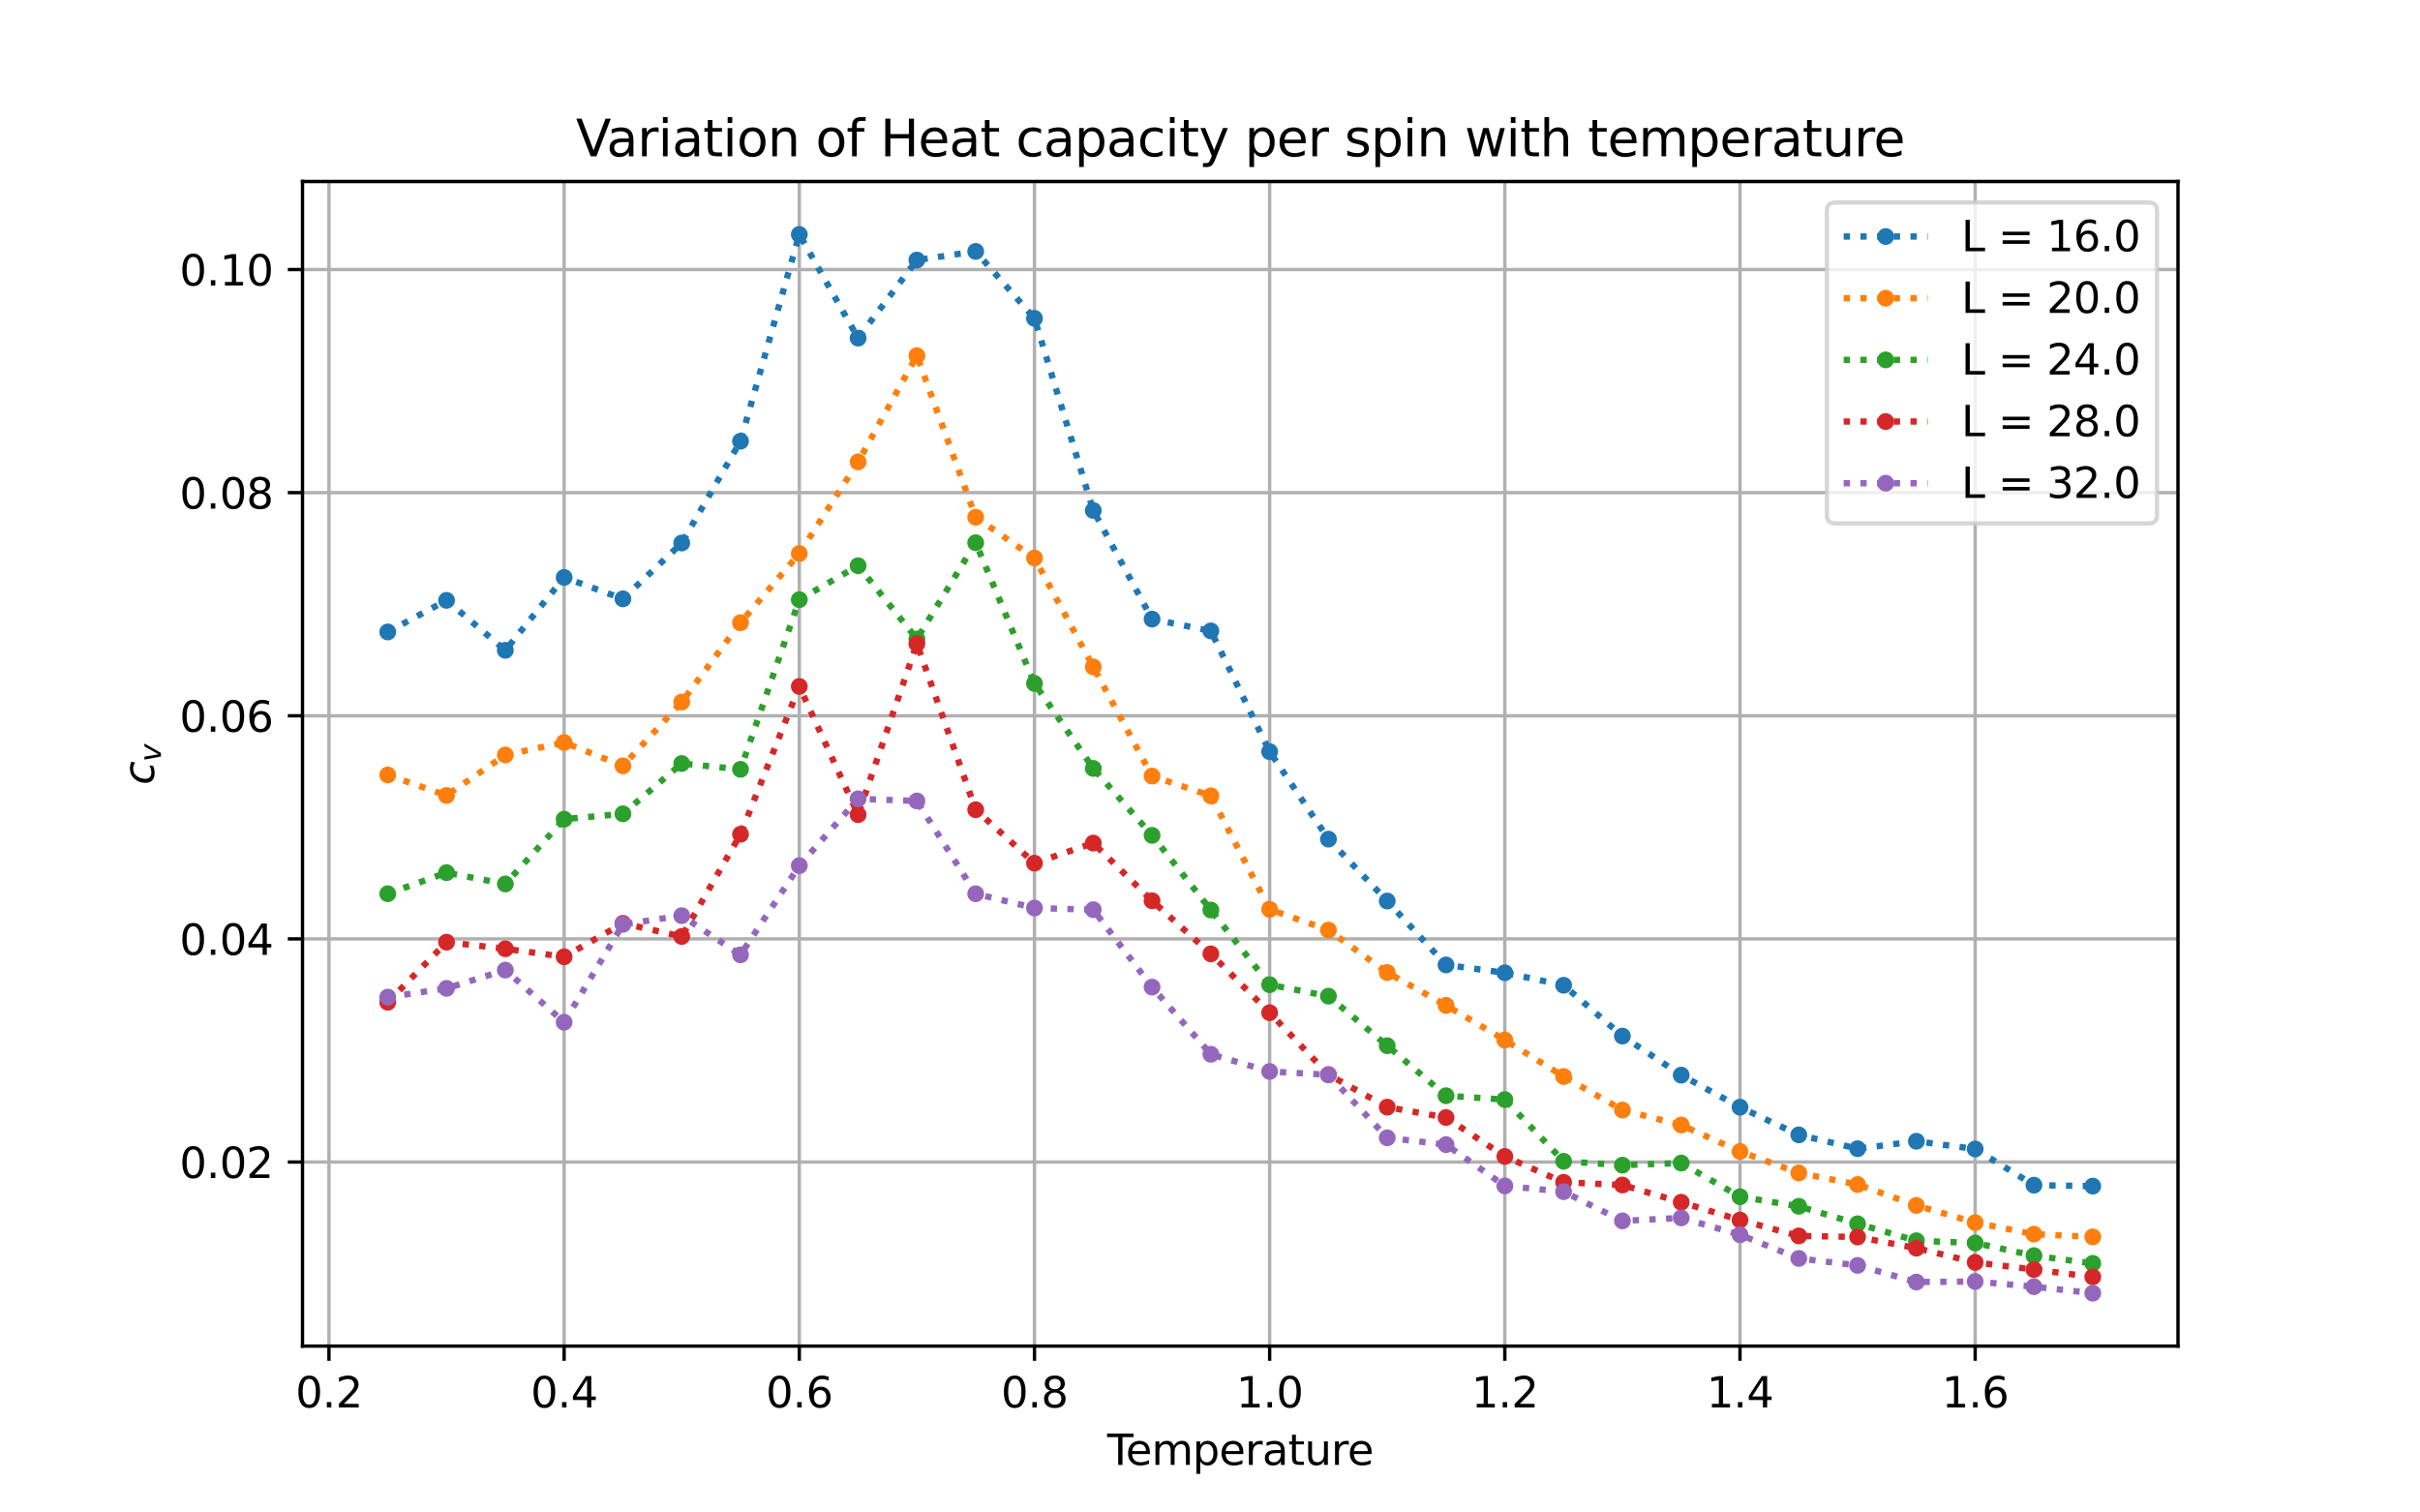<?xml version="1.0" encoding="utf-8" standalone="no"?>
<!DOCTYPE svg PUBLIC "-//W3C//DTD SVG 1.1//EN"
  "http://www.w3.org/Graphics/SVG/1.1/DTD/svg11.dtd">
<svg height="360pt" version="1.1" viewBox="0 0 576 360" width="576pt" xmlns="http://www.w3.org/2000/svg" xmlns:xlink="http://www.w3.org/1999/xlink">
 <defs>
  <style type="text/css">*{stroke-linecap:butt;stroke-linejoin:round;}</style>
 </defs>
 <g id="figure_1">
  <g id="patch_1">
   <path d="M 0 360 
L 576 360 
L 576 0 
L 0 0 
z
" style="fill:#ffffff;"/>
  </g>
  <g id="axes_1">
   <g id="patch_2">
    <path d="M 72 320.4 
L 518.4 320.4 
L 518.4 43.2 
L 72 43.2 
z
" style="fill:#ffffff;"/>
   </g>
   <g id="matplotlib.axis_1">
    <g id="xtick_1">
     <g id="line2d_1">
      <path clip-path="url(#pd86d8285e5)" d="M 78.297 320.4 
L 78.297 43.2 
" style="fill:none;stroke:#b0b0b0;stroke-linecap:square;stroke-width:0.8;"/>
     </g>
     <g id="line2d_2">
      <defs>
       <path d="M 0 0 
L 0 3.5 
" id="md6373dd609" style="stroke:#000000;stroke-width:0.8;"/>
      </defs>
      <g>
       <use style="stroke:#000000;stroke-width:0.8;" x="78.297" xlink:href="#md6373dd609" y="320.4"/>
      </g>
     </g>
     <g id="text_1">
      <!-- 0.2 -->
      <g transform="translate(70.346 334.998)scale(0.1 -0.1)">
       <defs>
        <path d="M 2034 4250 
Q 1547 4250 1301 3770 
Q 1056 3291 1056 2328 
Q 1056 1369 1301 889 
Q 1547 409 2034 409 
Q 2525 409 2770 889 
Q 3016 1369 3016 2328 
Q 3016 3291 2770 3770 
Q 2525 4250 2034 4250 
z
M 2034 4750 
Q 2819 4750 3233 4129 
Q 3647 3509 3647 2328 
Q 3647 1150 3233 529 
Q 2819 -91 2034 -91 
Q 1250 -91 836 529 
Q 422 1150 422 2328 
Q 422 3509 836 4129 
Q 1250 4750 2034 4750 
z
" id="DejaVuSans-30" transform="scale(0.016)"/>
        <path d="M 684 794 
L 1344 794 
L 1344 0 
L 684 0 
L 684 794 
z
" id="DejaVuSans-2e" transform="scale(0.016)"/>
        <path d="M 1228 531 
L 3431 531 
L 3431 0 
L 469 0 
L 469 531 
Q 828 903 1448 1529 
Q 2069 2156 2228 2338 
Q 2531 2678 2651 2914 
Q 2772 3150 2772 3378 
Q 2772 3750 2511 3984 
Q 2250 4219 1831 4219 
Q 1534 4219 1204 4116 
Q 875 4013 500 3803 
L 500 4441 
Q 881 4594 1212 4672 
Q 1544 4750 1819 4750 
Q 2544 4750 2975 4387 
Q 3406 4025 3406 3419 
Q 3406 3131 3298 2873 
Q 3191 2616 2906 2266 
Q 2828 2175 2409 1742 
Q 1991 1309 1228 531 
z
" id="DejaVuSans-32" transform="scale(0.016)"/>
       </defs>
       <use xlink:href="#DejaVuSans-30"/>
       <use x="63.623" xlink:href="#DejaVuSans-2e"/>
       <use x="95.41" xlink:href="#DejaVuSans-32"/>
      </g>
     </g>
    </g>
    <g id="xtick_2">
     <g id="line2d_3">
      <path clip-path="url(#pd86d8285e5)" d="M 134.272 320.4 
L 134.272 43.2 
" style="fill:none;stroke:#b0b0b0;stroke-linecap:square;stroke-width:0.8;"/>
     </g>
     <g id="line2d_4">
      <g>
       <use style="stroke:#000000;stroke-width:0.8;" x="134.272" xlink:href="#md6373dd609" y="320.4"/>
      </g>
     </g>
     <g id="text_2">
      <!-- 0.4 -->
      <g transform="translate(126.321 334.998)scale(0.1 -0.1)">
       <defs>
        <path d="M 2419 4116 
L 825 1625 
L 2419 1625 
L 2419 4116 
z
M 2253 4666 
L 3047 4666 
L 3047 1625 
L 3713 1625 
L 3713 1100 
L 3047 1100 
L 3047 0 
L 2419 0 
L 2419 1100 
L 313 1100 
L 313 1709 
L 2253 4666 
z
" id="DejaVuSans-34" transform="scale(0.016)"/>
       </defs>
       <use xlink:href="#DejaVuSans-30"/>
       <use x="63.623" xlink:href="#DejaVuSans-2e"/>
       <use x="95.41" xlink:href="#DejaVuSans-34"/>
      </g>
     </g>
    </g>
    <g id="xtick_3">
     <g id="line2d_5">
      <path clip-path="url(#pd86d8285e5)" d="M 190.247 320.4 
L 190.247 43.2 
" style="fill:none;stroke:#b0b0b0;stroke-linecap:square;stroke-width:0.8;"/>
     </g>
     <g id="line2d_6">
      <g>
       <use style="stroke:#000000;stroke-width:0.8;" x="190.247" xlink:href="#md6373dd609" y="320.4"/>
      </g>
     </g>
     <g id="text_3">
      <!-- 0.6 -->
      <g transform="translate(182.295 334.998)scale(0.1 -0.1)">
       <defs>
        <path d="M 2113 2584 
Q 1688 2584 1439 2293 
Q 1191 2003 1191 1497 
Q 1191 994 1439 701 
Q 1688 409 2113 409 
Q 2538 409 2786 701 
Q 3034 994 3034 1497 
Q 3034 2003 2786 2293 
Q 2538 2584 2113 2584 
z
M 3366 4563 
L 3366 3988 
Q 3128 4100 2886 4159 
Q 2644 4219 2406 4219 
Q 1781 4219 1451 3797 
Q 1122 3375 1075 2522 
Q 1259 2794 1537 2939 
Q 1816 3084 2150 3084 
Q 2853 3084 3261 2657 
Q 3669 2231 3669 1497 
Q 3669 778 3244 343 
Q 2819 -91 2113 -91 
Q 1303 -91 875 529 
Q 447 1150 447 2328 
Q 447 3434 972 4092 
Q 1497 4750 2381 4750 
Q 2619 4750 2861 4703 
Q 3103 4656 3366 4563 
z
" id="DejaVuSans-36" transform="scale(0.016)"/>
       </defs>
       <use xlink:href="#DejaVuSans-30"/>
       <use x="63.623" xlink:href="#DejaVuSans-2e"/>
       <use x="95.41" xlink:href="#DejaVuSans-36"/>
      </g>
     </g>
    </g>
    <g id="xtick_4">
     <g id="line2d_7">
      <path clip-path="url(#pd86d8285e5)" d="M 246.222 320.4 
L 246.222 43.2 
" style="fill:none;stroke:#b0b0b0;stroke-linecap:square;stroke-width:0.8;"/>
     </g>
     <g id="line2d_8">
      <g>
       <use style="stroke:#000000;stroke-width:0.8;" x="246.222" xlink:href="#md6373dd609" y="320.4"/>
      </g>
     </g>
     <g id="text_4">
      <!-- 0.8 -->
      <g transform="translate(238.27 334.998)scale(0.1 -0.1)">
       <defs>
        <path d="M 2034 2216 
Q 1584 2216 1326 1975 
Q 1069 1734 1069 1313 
Q 1069 891 1326 650 
Q 1584 409 2034 409 
Q 2484 409 2743 651 
Q 3003 894 3003 1313 
Q 3003 1734 2745 1975 
Q 2488 2216 2034 2216 
z
M 1403 2484 
Q 997 2584 770 2862 
Q 544 3141 544 3541 
Q 544 4100 942 4425 
Q 1341 4750 2034 4750 
Q 2731 4750 3128 4425 
Q 3525 4100 3525 3541 
Q 3525 3141 3298 2862 
Q 3072 2584 2669 2484 
Q 3125 2378 3379 2068 
Q 3634 1759 3634 1313 
Q 3634 634 3220 271 
Q 2806 -91 2034 -91 
Q 1263 -91 848 271 
Q 434 634 434 1313 
Q 434 1759 690 2068 
Q 947 2378 1403 2484 
z
M 1172 3481 
Q 1172 3119 1398 2916 
Q 1625 2713 2034 2713 
Q 2441 2713 2670 2916 
Q 2900 3119 2900 3481 
Q 2900 3844 2670 4047 
Q 2441 4250 2034 4250 
Q 1625 4250 1398 4047 
Q 1172 3844 1172 3481 
z
" id="DejaVuSans-38" transform="scale(0.016)"/>
       </defs>
       <use xlink:href="#DejaVuSans-30"/>
       <use x="63.623" xlink:href="#DejaVuSans-2e"/>
       <use x="95.41" xlink:href="#DejaVuSans-38"/>
      </g>
     </g>
    </g>
    <g id="xtick_5">
     <g id="line2d_9">
      <path clip-path="url(#pd86d8285e5)" d="M 302.197 320.4 
L 302.197 43.2 
" style="fill:none;stroke:#b0b0b0;stroke-linecap:square;stroke-width:0.8;"/>
     </g>
     <g id="line2d_10">
      <g>
       <use style="stroke:#000000;stroke-width:0.8;" x="302.197" xlink:href="#md6373dd609" y="320.4"/>
      </g>
     </g>
     <g id="text_5">
      <!-- 1.0 -->
      <g transform="translate(294.245 334.998)scale(0.1 -0.1)">
       <defs>
        <path d="M 794 531 
L 1825 531 
L 1825 4091 
L 703 3866 
L 703 4441 
L 1819 4666 
L 2450 4666 
L 2450 531 
L 3481 531 
L 3481 0 
L 794 0 
L 794 531 
z
" id="DejaVuSans-31" transform="scale(0.016)"/>
       </defs>
       <use xlink:href="#DejaVuSans-31"/>
       <use x="63.623" xlink:href="#DejaVuSans-2e"/>
       <use x="95.41" xlink:href="#DejaVuSans-30"/>
      </g>
     </g>
    </g>
    <g id="xtick_6">
     <g id="line2d_11">
      <path clip-path="url(#pd86d8285e5)" d="M 358.172 320.4 
L 358.172 43.2 
" style="fill:none;stroke:#b0b0b0;stroke-linecap:square;stroke-width:0.8;"/>
     </g>
     <g id="line2d_12">
      <g>
       <use style="stroke:#000000;stroke-width:0.8;" x="358.172" xlink:href="#md6373dd609" y="320.4"/>
      </g>
     </g>
     <g id="text_6">
      <!-- 1.2 -->
      <g transform="translate(350.22 334.998)scale(0.1 -0.1)">
       <use xlink:href="#DejaVuSans-31"/>
       <use x="63.623" xlink:href="#DejaVuSans-2e"/>
       <use x="95.41" xlink:href="#DejaVuSans-32"/>
      </g>
     </g>
    </g>
    <g id="xtick_7">
     <g id="line2d_13">
      <path clip-path="url(#pd86d8285e5)" d="M 414.147 320.4 
L 414.147 43.2 
" style="fill:none;stroke:#b0b0b0;stroke-linecap:square;stroke-width:0.8;"/>
     </g>
     <g id="line2d_14">
      <g>
       <use style="stroke:#000000;stroke-width:0.8;" x="414.147" xlink:href="#md6373dd609" y="320.4"/>
      </g>
     </g>
     <g id="text_7">
      <!-- 1.4 -->
      <g transform="translate(406.195 334.998)scale(0.1 -0.1)">
       <use xlink:href="#DejaVuSans-31"/>
       <use x="63.623" xlink:href="#DejaVuSans-2e"/>
       <use x="95.41" xlink:href="#DejaVuSans-34"/>
      </g>
     </g>
    </g>
    <g id="xtick_8">
     <g id="line2d_15">
      <path clip-path="url(#pd86d8285e5)" d="M 470.122 320.4 
L 470.122 43.2 
" style="fill:none;stroke:#b0b0b0;stroke-linecap:square;stroke-width:0.8;"/>
     </g>
     <g id="line2d_16">
      <g>
       <use style="stroke:#000000;stroke-width:0.8;" x="470.122" xlink:href="#md6373dd609" y="320.4"/>
      </g>
     </g>
     <g id="text_8">
      <!-- 1.6 -->
      <g transform="translate(462.17 334.998)scale(0.1 -0.1)">
       <use xlink:href="#DejaVuSans-31"/>
       <use x="63.623" xlink:href="#DejaVuSans-2e"/>
       <use x="95.41" xlink:href="#DejaVuSans-36"/>
      </g>
     </g>
    </g>
    <g id="text_9">
     <!-- Temperature -->
     <g transform="translate(263.53 348.677)scale(0.1 -0.1)">
      <defs>
       <path d="M -19 4666 
L 3928 4666 
L 3928 4134 
L 2272 4134 
L 2272 0 
L 1638 0 
L 1638 4134 
L -19 4134 
L -19 4666 
z
" id="DejaVuSans-54" transform="scale(0.016)"/>
       <path d="M 3597 1894 
L 3597 1613 
L 953 1613 
Q 991 1019 1311 708 
Q 1631 397 2203 397 
Q 2534 397 2845 478 
Q 3156 559 3463 722 
L 3463 178 
Q 3153 47 2828 -22 
Q 2503 -91 2169 -91 
Q 1331 -91 842 396 
Q 353 884 353 1716 
Q 353 2575 817 3079 
Q 1281 3584 2069 3584 
Q 2775 3584 3186 3129 
Q 3597 2675 3597 1894 
z
M 3022 2063 
Q 3016 2534 2758 2815 
Q 2500 3097 2075 3097 
Q 1594 3097 1305 2825 
Q 1016 2553 972 2059 
L 3022 2063 
z
" id="DejaVuSans-65" transform="scale(0.016)"/>
       <path d="M 3328 2828 
Q 3544 3216 3844 3400 
Q 4144 3584 4550 3584 
Q 5097 3584 5394 3201 
Q 5691 2819 5691 2113 
L 5691 0 
L 5113 0 
L 5113 2094 
Q 5113 2597 4934 2840 
Q 4756 3084 4391 3084 
Q 3944 3084 3684 2787 
Q 3425 2491 3425 1978 
L 3425 0 
L 2847 0 
L 2847 2094 
Q 2847 2600 2669 2842 
Q 2491 3084 2119 3084 
Q 1678 3084 1418 2786 
Q 1159 2488 1159 1978 
L 1159 0 
L 581 0 
L 581 3500 
L 1159 3500 
L 1159 2956 
Q 1356 3278 1631 3431 
Q 1906 3584 2284 3584 
Q 2666 3584 2933 3390 
Q 3200 3197 3328 2828 
z
" id="DejaVuSans-6d" transform="scale(0.016)"/>
       <path d="M 1159 525 
L 1159 -1331 
L 581 -1331 
L 581 3500 
L 1159 3500 
L 1159 2969 
Q 1341 3281 1617 3432 
Q 1894 3584 2278 3584 
Q 2916 3584 3314 3078 
Q 3713 2572 3713 1747 
Q 3713 922 3314 415 
Q 2916 -91 2278 -91 
Q 1894 -91 1617 61 
Q 1341 213 1159 525 
z
M 3116 1747 
Q 3116 2381 2855 2742 
Q 2594 3103 2138 3103 
Q 1681 3103 1420 2742 
Q 1159 2381 1159 1747 
Q 1159 1113 1420 752 
Q 1681 391 2138 391 
Q 2594 391 2855 752 
Q 3116 1113 3116 1747 
z
" id="DejaVuSans-70" transform="scale(0.016)"/>
       <path d="M 2631 2963 
Q 2534 3019 2420 3045 
Q 2306 3072 2169 3072 
Q 1681 3072 1420 2755 
Q 1159 2438 1159 1844 
L 1159 0 
L 581 0 
L 581 3500 
L 1159 3500 
L 1159 2956 
Q 1341 3275 1631 3429 
Q 1922 3584 2338 3584 
Q 2397 3584 2469 3576 
Q 2541 3569 2628 3553 
L 2631 2963 
z
" id="DejaVuSans-72" transform="scale(0.016)"/>
       <path d="M 2194 1759 
Q 1497 1759 1228 1600 
Q 959 1441 959 1056 
Q 959 750 1161 570 
Q 1363 391 1709 391 
Q 2188 391 2477 730 
Q 2766 1069 2766 1631 
L 2766 1759 
L 2194 1759 
z
M 3341 1997 
L 3341 0 
L 2766 0 
L 2766 531 
Q 2569 213 2275 61 
Q 1981 -91 1556 -91 
Q 1019 -91 701 211 
Q 384 513 384 1019 
Q 384 1609 779 1909 
Q 1175 2209 1959 2209 
L 2766 2209 
L 2766 2266 
Q 2766 2663 2505 2880 
Q 2244 3097 1772 3097 
Q 1472 3097 1187 3025 
Q 903 2953 641 2809 
L 641 3341 
Q 956 3463 1253 3523 
Q 1550 3584 1831 3584 
Q 2591 3584 2966 3190 
Q 3341 2797 3341 1997 
z
" id="DejaVuSans-61" transform="scale(0.016)"/>
       <path d="M 1172 4494 
L 1172 3500 
L 2356 3500 
L 2356 3053 
L 1172 3053 
L 1172 1153 
Q 1172 725 1289 603 
Q 1406 481 1766 481 
L 2356 481 
L 2356 0 
L 1766 0 
Q 1100 0 847 248 
Q 594 497 594 1153 
L 594 3053 
L 172 3053 
L 172 3500 
L 594 3500 
L 594 4494 
L 1172 4494 
z
" id="DejaVuSans-74" transform="scale(0.016)"/>
       <path d="M 544 1381 
L 544 3500 
L 1119 3500 
L 1119 1403 
Q 1119 906 1312 657 
Q 1506 409 1894 409 
Q 2359 409 2629 706 
Q 2900 1003 2900 1516 
L 2900 3500 
L 3475 3500 
L 3475 0 
L 2900 0 
L 2900 538 
Q 2691 219 2414 64 
Q 2138 -91 1772 -91 
Q 1169 -91 856 284 
Q 544 659 544 1381 
z
M 1991 3584 
L 1991 3584 
z
" id="DejaVuSans-75" transform="scale(0.016)"/>
      </defs>
      <use xlink:href="#DejaVuSans-54"/>
      <use x="44.084" xlink:href="#DejaVuSans-65"/>
      <use x="105.607" xlink:href="#DejaVuSans-6d"/>
      <use x="203.02" xlink:href="#DejaVuSans-70"/>
      <use x="266.496" xlink:href="#DejaVuSans-65"/>
      <use x="328.02" xlink:href="#DejaVuSans-72"/>
      <use x="369.133" xlink:href="#DejaVuSans-61"/>
      <use x="430.412" xlink:href="#DejaVuSans-74"/>
      <use x="469.621" xlink:href="#DejaVuSans-75"/>
      <use x="533" xlink:href="#DejaVuSans-72"/>
      <use x="571.863" xlink:href="#DejaVuSans-65"/>
     </g>
    </g>
   </g>
   <g id="matplotlib.axis_2">
    <g id="ytick_1">
     <g id="line2d_17">
      <path clip-path="url(#pd86d8285e5)" d="M 72 276.585 
L 518.4 276.585 
" style="fill:none;stroke:#b0b0b0;stroke-linecap:square;stroke-width:0.8;"/>
     </g>
     <g id="line2d_18">
      <defs>
       <path d="M 0 0 
L -3.5 0 
" id="m6a29babd9e" style="stroke:#000000;stroke-width:0.8;"/>
      </defs>
      <g>
       <use style="stroke:#000000;stroke-width:0.8;" x="72" xlink:href="#m6a29babd9e" y="276.585"/>
      </g>
     </g>
     <g id="text_10">
      <!-- 0.02 -->
      <g transform="translate(42.734 280.384)scale(0.1 -0.1)">
       <use xlink:href="#DejaVuSans-30"/>
       <use x="63.623" xlink:href="#DejaVuSans-2e"/>
       <use x="95.41" xlink:href="#DejaVuSans-30"/>
       <use x="159.033" xlink:href="#DejaVuSans-32"/>
      </g>
     </g>
    </g>
    <g id="ytick_2">
     <g id="line2d_19">
      <path clip-path="url(#pd86d8285e5)" d="M 72 223.478 
L 518.4 223.478 
" style="fill:none;stroke:#b0b0b0;stroke-linecap:square;stroke-width:0.8;"/>
     </g>
     <g id="line2d_20">
      <g>
       <use style="stroke:#000000;stroke-width:0.8;" x="72" xlink:href="#m6a29babd9e" y="223.478"/>
      </g>
     </g>
     <g id="text_11">
      <!-- 0.04 -->
      <g transform="translate(42.734 227.277)scale(0.1 -0.1)">
       <use xlink:href="#DejaVuSans-30"/>
       <use x="63.623" xlink:href="#DejaVuSans-2e"/>
       <use x="95.41" xlink:href="#DejaVuSans-30"/>
       <use x="159.033" xlink:href="#DejaVuSans-34"/>
      </g>
     </g>
    </g>
    <g id="ytick_3">
     <g id="line2d_21">
      <path clip-path="url(#pd86d8285e5)" d="M 72 170.371 
L 518.4 170.371 
" style="fill:none;stroke:#b0b0b0;stroke-linecap:square;stroke-width:0.8;"/>
     </g>
     <g id="line2d_22">
      <g>
       <use style="stroke:#000000;stroke-width:0.8;" x="72" xlink:href="#m6a29babd9e" y="170.371"/>
      </g>
     </g>
     <g id="text_12">
      <!-- 0.06 -->
      <g transform="translate(42.734 174.171)scale(0.1 -0.1)">
       <use xlink:href="#DejaVuSans-30"/>
       <use x="63.623" xlink:href="#DejaVuSans-2e"/>
       <use x="95.41" xlink:href="#DejaVuSans-30"/>
       <use x="159.033" xlink:href="#DejaVuSans-36"/>
      </g>
     </g>
    </g>
    <g id="ytick_4">
     <g id="line2d_23">
      <path clip-path="url(#pd86d8285e5)" d="M 72 117.265 
L 518.4 117.265 
" style="fill:none;stroke:#b0b0b0;stroke-linecap:square;stroke-width:0.8;"/>
     </g>
     <g id="line2d_24">
      <g>
       <use style="stroke:#000000;stroke-width:0.8;" x="72" xlink:href="#m6a29babd9e" y="117.265"/>
      </g>
     </g>
     <g id="text_13">
      <!-- 0.08 -->
      <g transform="translate(42.734 121.064)scale(0.1 -0.1)">
       <use xlink:href="#DejaVuSans-30"/>
       <use x="63.623" xlink:href="#DejaVuSans-2e"/>
       <use x="95.41" xlink:href="#DejaVuSans-30"/>
       <use x="159.033" xlink:href="#DejaVuSans-38"/>
      </g>
     </g>
    </g>
    <g id="ytick_5">
     <g id="line2d_25">
      <path clip-path="url(#pd86d8285e5)" d="M 72 64.158 
L 518.4 64.158 
" style="fill:none;stroke:#b0b0b0;stroke-linecap:square;stroke-width:0.8;"/>
     </g>
     <g id="line2d_26">
      <g>
       <use style="stroke:#000000;stroke-width:0.8;" x="72" xlink:href="#m6a29babd9e" y="64.158"/>
      </g>
     </g>
     <g id="text_14">
      <!-- 0.10 -->
      <g transform="translate(42.734 67.957)scale(0.1 -0.1)">
       <use xlink:href="#DejaVuSans-30"/>
       <use x="63.623" xlink:href="#DejaVuSans-2e"/>
       <use x="95.41" xlink:href="#DejaVuSans-31"/>
       <use x="159.033" xlink:href="#DejaVuSans-30"/>
      </g>
     </g>
    </g>
    <g id="text_15">
     <!-- $c_v$ -->
     <g transform="translate(36.655 186.8)rotate(-90)scale(0.1 -0.1)">
      <defs>
       <path d="M 3431 3366 
L 3316 2797 
Q 3109 2947 2876 3022 
Q 2644 3097 2394 3097 
Q 2119 3097 1870 3000 
Q 1622 2903 1453 2725 
Q 1184 2453 1037 2087 
Q 891 1722 891 1331 
Q 891 859 1127 628 
Q 1363 397 1844 397 
Q 2081 397 2348 469 
Q 2616 541 2906 684 
L 2797 116 
Q 2547 13 2283 -39 
Q 2019 -91 1741 -91 
Q 1044 -91 669 257 
Q 294 606 294 1253 
Q 294 1797 489 2255 
Q 684 2713 1069 3078 
Q 1331 3328 1684 3456 
Q 2038 3584 2456 3584 
Q 2700 3584 2940 3529 
Q 3181 3475 3431 3366 
z
" id="DejaVuSans-Oblique-63" transform="scale(0.016)"/>
       <path d="M 459 3500 
L 1069 3500 
L 1581 525 
L 3256 3500 
L 3866 3500 
L 1875 0 
L 1100 0 
L 459 3500 
z
" id="DejaVuSans-Oblique-76" transform="scale(0.016)"/>
      </defs>
      <use xlink:href="#DejaVuSans-Oblique-63"/>
      <use transform="translate(54.98 -16.406)scale(0.7)" xlink:href="#DejaVuSans-Oblique-76"/>
     </g>
    </g>
   </g>
   <g id="line2d_27">
    <path clip-path="url(#pd86d8285e5)" d="M 92.291 150.414 
L 106.285 142.898 
L 120.278 154.791 
L 134.272 137.438 
L 148.266 142.536 
L 162.26 129.25 
L 176.253 105.016 
L 190.247 55.8 
L 204.241 80.475 
L 218.234 61.896 
L 232.228 59.84 
L 246.222 75.777 
L 260.216 121.5 
L 274.209 147.354 
L 288.203 150.165 
L 302.197 178.906 
L 316.191 199.73 
L 330.184 214.461 
L 344.178 229.671 
L 358.172 231.542 
L 372.166 234.511 
L 386.159 246.608 
L 400.153 255.901 
L 414.147 263.532 
L 428.14 270.119 
L 442.134 273.414 
L 456.128 271.64 
L 470.122 273.476 
L 484.115 282.094 
L 498.109 282.319 
" style="fill:none;stroke:#1f77b4;stroke-dasharray:1.5,2.475;stroke-dashoffset:0;stroke-width:1.5;"/>
    <defs>
     <path d="M 0 1.5 
C 0.398 1.5 0.779 1.342 1.061 1.061 
C 1.342 0.779 1.5 0.398 1.5 0 
C 1.5 -0.398 1.342 -0.779 1.061 -1.061 
C 0.779 -1.342 0.398 -1.5 0 -1.5 
C -0.398 -1.5 -0.779 -1.342 -1.061 -1.061 
C -1.342 -0.779 -1.5 -0.398 -1.5 0 
C -1.5 0.398 -1.342 0.779 -1.061 1.061 
C -0.779 1.342 -0.398 1.5 0 1.5 
z
" id="m55eb85e6e9" style="stroke:#1f77b4;"/>
    </defs>
    <g clip-path="url(#pd86d8285e5)">
     <use style="fill:#1f77b4;stroke:#1f77b4;" x="92.291" xlink:href="#m55eb85e6e9" y="150.414"/>
     <use style="fill:#1f77b4;stroke:#1f77b4;" x="106.285" xlink:href="#m55eb85e6e9" y="142.898"/>
     <use style="fill:#1f77b4;stroke:#1f77b4;" x="120.278" xlink:href="#m55eb85e6e9" y="154.791"/>
     <use style="fill:#1f77b4;stroke:#1f77b4;" x="134.272" xlink:href="#m55eb85e6e9" y="137.438"/>
     <use style="fill:#1f77b4;stroke:#1f77b4;" x="148.266" xlink:href="#m55eb85e6e9" y="142.536"/>
     <use style="fill:#1f77b4;stroke:#1f77b4;" x="162.26" xlink:href="#m55eb85e6e9" y="129.25"/>
     <use style="fill:#1f77b4;stroke:#1f77b4;" x="176.253" xlink:href="#m55eb85e6e9" y="105.016"/>
     <use style="fill:#1f77b4;stroke:#1f77b4;" x="190.247" xlink:href="#m55eb85e6e9" y="55.8"/>
     <use style="fill:#1f77b4;stroke:#1f77b4;" x="204.241" xlink:href="#m55eb85e6e9" y="80.475"/>
     <use style="fill:#1f77b4;stroke:#1f77b4;" x="218.234" xlink:href="#m55eb85e6e9" y="61.896"/>
     <use style="fill:#1f77b4;stroke:#1f77b4;" x="232.228" xlink:href="#m55eb85e6e9" y="59.84"/>
     <use style="fill:#1f77b4;stroke:#1f77b4;" x="246.222" xlink:href="#m55eb85e6e9" y="75.777"/>
     <use style="fill:#1f77b4;stroke:#1f77b4;" x="260.216" xlink:href="#m55eb85e6e9" y="121.5"/>
     <use style="fill:#1f77b4;stroke:#1f77b4;" x="274.209" xlink:href="#m55eb85e6e9" y="147.354"/>
     <use style="fill:#1f77b4;stroke:#1f77b4;" x="288.203" xlink:href="#m55eb85e6e9" y="150.165"/>
     <use style="fill:#1f77b4;stroke:#1f77b4;" x="302.197" xlink:href="#m55eb85e6e9" y="178.906"/>
     <use style="fill:#1f77b4;stroke:#1f77b4;" x="316.191" xlink:href="#m55eb85e6e9" y="199.73"/>
     <use style="fill:#1f77b4;stroke:#1f77b4;" x="330.184" xlink:href="#m55eb85e6e9" y="214.461"/>
     <use style="fill:#1f77b4;stroke:#1f77b4;" x="344.178" xlink:href="#m55eb85e6e9" y="229.671"/>
     <use style="fill:#1f77b4;stroke:#1f77b4;" x="358.172" xlink:href="#m55eb85e6e9" y="231.542"/>
     <use style="fill:#1f77b4;stroke:#1f77b4;" x="372.166" xlink:href="#m55eb85e6e9" y="234.511"/>
     <use style="fill:#1f77b4;stroke:#1f77b4;" x="386.159" xlink:href="#m55eb85e6e9" y="246.608"/>
     <use style="fill:#1f77b4;stroke:#1f77b4;" x="400.153" xlink:href="#m55eb85e6e9" y="255.901"/>
     <use style="fill:#1f77b4;stroke:#1f77b4;" x="414.147" xlink:href="#m55eb85e6e9" y="263.532"/>
     <use style="fill:#1f77b4;stroke:#1f77b4;" x="428.14" xlink:href="#m55eb85e6e9" y="270.119"/>
     <use style="fill:#1f77b4;stroke:#1f77b4;" x="442.134" xlink:href="#m55eb85e6e9" y="273.414"/>
     <use style="fill:#1f77b4;stroke:#1f77b4;" x="456.128" xlink:href="#m55eb85e6e9" y="271.64"/>
     <use style="fill:#1f77b4;stroke:#1f77b4;" x="470.122" xlink:href="#m55eb85e6e9" y="273.476"/>
     <use style="fill:#1f77b4;stroke:#1f77b4;" x="484.115" xlink:href="#m55eb85e6e9" y="282.094"/>
     <use style="fill:#1f77b4;stroke:#1f77b4;" x="498.109" xlink:href="#m55eb85e6e9" y="282.319"/>
    </g>
   </g>
   <g id="line2d_28">
    <path clip-path="url(#pd86d8285e5)" d="M 92.291 184.45 
L 106.285 189.332 
L 120.278 179.689 
L 134.272 176.719 
L 148.266 182.28 
L 162.26 167.104 
L 176.253 148.209 
L 190.247 131.752 
L 204.241 109.935 
L 218.234 84.653 
L 232.228 123.111 
L 246.222 132.814 
L 260.216 158.736 
L 274.209 184.715 
L 288.203 189.422 
L 302.197 216.445 
L 316.191 221.373 
L 330.184 231.481 
L 344.178 239.294 
L 358.172 247.547 
L 372.166 256.225 
L 386.159 264.212 
L 400.153 267.764 
L 414.147 274.072 
L 428.14 279.183 
L 442.134 281.94 
L 456.128 286.906 
L 470.122 291.005 
L 484.115 293.749 
L 498.109 294.397 
" style="fill:none;stroke:#ff7f0e;stroke-dasharray:1.5,2.475;stroke-dashoffset:0;stroke-width:1.5;"/>
    <defs>
     <path d="M 0 1.5 
C 0.398 1.5 0.779 1.342 1.061 1.061 
C 1.342 0.779 1.5 0.398 1.5 0 
C 1.5 -0.398 1.342 -0.779 1.061 -1.061 
C 0.779 -1.342 0.398 -1.5 0 -1.5 
C -0.398 -1.5 -0.779 -1.342 -1.061 -1.061 
C -1.342 -0.779 -1.5 -0.398 -1.5 0 
C -1.5 0.398 -1.342 0.779 -1.061 1.061 
C -0.779 1.342 -0.398 1.5 0 1.5 
z
" id="m3d76db1b24" style="stroke:#ff7f0e;"/>
    </defs>
    <g clip-path="url(#pd86d8285e5)">
     <use style="fill:#ff7f0e;stroke:#ff7f0e;" x="92.291" xlink:href="#m3d76db1b24" y="184.45"/>
     <use style="fill:#ff7f0e;stroke:#ff7f0e;" x="106.285" xlink:href="#m3d76db1b24" y="189.332"/>
     <use style="fill:#ff7f0e;stroke:#ff7f0e;" x="120.278" xlink:href="#m3d76db1b24" y="179.689"/>
     <use style="fill:#ff7f0e;stroke:#ff7f0e;" x="134.272" xlink:href="#m3d76db1b24" y="176.719"/>
     <use style="fill:#ff7f0e;stroke:#ff7f0e;" x="148.266" xlink:href="#m3d76db1b24" y="182.28"/>
     <use style="fill:#ff7f0e;stroke:#ff7f0e;" x="162.26" xlink:href="#m3d76db1b24" y="167.104"/>
     <use style="fill:#ff7f0e;stroke:#ff7f0e;" x="176.253" xlink:href="#m3d76db1b24" y="148.209"/>
     <use style="fill:#ff7f0e;stroke:#ff7f0e;" x="190.247" xlink:href="#m3d76db1b24" y="131.752"/>
     <use style="fill:#ff7f0e;stroke:#ff7f0e;" x="204.241" xlink:href="#m3d76db1b24" y="109.935"/>
     <use style="fill:#ff7f0e;stroke:#ff7f0e;" x="218.234" xlink:href="#m3d76db1b24" y="84.653"/>
     <use style="fill:#ff7f0e;stroke:#ff7f0e;" x="232.228" xlink:href="#m3d76db1b24" y="123.111"/>
     <use style="fill:#ff7f0e;stroke:#ff7f0e;" x="246.222" xlink:href="#m3d76db1b24" y="132.814"/>
     <use style="fill:#ff7f0e;stroke:#ff7f0e;" x="260.216" xlink:href="#m3d76db1b24" y="158.736"/>
     <use style="fill:#ff7f0e;stroke:#ff7f0e;" x="274.209" xlink:href="#m3d76db1b24" y="184.715"/>
     <use style="fill:#ff7f0e;stroke:#ff7f0e;" x="288.203" xlink:href="#m3d76db1b24" y="189.422"/>
     <use style="fill:#ff7f0e;stroke:#ff7f0e;" x="302.197" xlink:href="#m3d76db1b24" y="216.445"/>
     <use style="fill:#ff7f0e;stroke:#ff7f0e;" x="316.191" xlink:href="#m3d76db1b24" y="221.373"/>
     <use style="fill:#ff7f0e;stroke:#ff7f0e;" x="330.184" xlink:href="#m3d76db1b24" y="231.481"/>
     <use style="fill:#ff7f0e;stroke:#ff7f0e;" x="344.178" xlink:href="#m3d76db1b24" y="239.294"/>
     <use style="fill:#ff7f0e;stroke:#ff7f0e;" x="358.172" xlink:href="#m3d76db1b24" y="247.547"/>
     <use style="fill:#ff7f0e;stroke:#ff7f0e;" x="372.166" xlink:href="#m3d76db1b24" y="256.225"/>
     <use style="fill:#ff7f0e;stroke:#ff7f0e;" x="386.159" xlink:href="#m3d76db1b24" y="264.212"/>
     <use style="fill:#ff7f0e;stroke:#ff7f0e;" x="400.153" xlink:href="#m3d76db1b24" y="267.764"/>
     <use style="fill:#ff7f0e;stroke:#ff7f0e;" x="414.147" xlink:href="#m3d76db1b24" y="274.072"/>
     <use style="fill:#ff7f0e;stroke:#ff7f0e;" x="428.14" xlink:href="#m3d76db1b24" y="279.183"/>
     <use style="fill:#ff7f0e;stroke:#ff7f0e;" x="442.134" xlink:href="#m3d76db1b24" y="281.94"/>
     <use style="fill:#ff7f0e;stroke:#ff7f0e;" x="456.128" xlink:href="#m3d76db1b24" y="286.906"/>
     <use style="fill:#ff7f0e;stroke:#ff7f0e;" x="470.122" xlink:href="#m3d76db1b24" y="291.005"/>
     <use style="fill:#ff7f0e;stroke:#ff7f0e;" x="484.115" xlink:href="#m3d76db1b24" y="293.749"/>
     <use style="fill:#ff7f0e;stroke:#ff7f0e;" x="498.109" xlink:href="#m3d76db1b24" y="294.397"/>
    </g>
   </g>
   <g id="line2d_29">
    <path clip-path="url(#pd86d8285e5)" d="M 92.291 212.723 
L 106.285 207.711 
L 120.278 210.396 
L 134.272 194.984 
L 148.266 193.707 
L 162.26 181.73 
L 176.253 183.112 
L 190.247 142.732 
L 204.241 134.65 
L 218.234 152.095 
L 232.228 129.174 
L 246.222 162.67 
L 260.216 182.897 
L 274.209 198.83 
L 288.203 216.603 
L 302.197 234.382 
L 316.191 237.103 
L 330.184 248.9 
L 344.178 260.802 
L 358.172 261.72 
L 372.166 276.407 
L 386.159 277.331 
L 400.153 276.829 
L 414.147 284.847 
L 428.14 287.122 
L 442.134 291.283 
L 456.128 295.321 
L 470.122 295.86 
L 484.115 298.864 
L 498.109 300.701 
" style="fill:none;stroke:#2ca02c;stroke-dasharray:1.5,2.475;stroke-dashoffset:0;stroke-width:1.5;"/>
    <defs>
     <path d="M 0 1.5 
C 0.398 1.5 0.779 1.342 1.061 1.061 
C 1.342 0.779 1.5 0.398 1.5 0 
C 1.5 -0.398 1.342 -0.779 1.061 -1.061 
C 0.779 -1.342 0.398 -1.5 0 -1.5 
C -0.398 -1.5 -0.779 -1.342 -1.061 -1.061 
C -1.342 -0.779 -1.5 -0.398 -1.5 0 
C -1.5 0.398 -1.342 0.779 -1.061 1.061 
C -0.779 1.342 -0.398 1.5 0 1.5 
z
" id="m1ee3d90aa0" style="stroke:#2ca02c;"/>
    </defs>
    <g clip-path="url(#pd86d8285e5)">
     <use style="fill:#2ca02c;stroke:#2ca02c;" x="92.291" xlink:href="#m1ee3d90aa0" y="212.723"/>
     <use style="fill:#2ca02c;stroke:#2ca02c;" x="106.285" xlink:href="#m1ee3d90aa0" y="207.711"/>
     <use style="fill:#2ca02c;stroke:#2ca02c;" x="120.278" xlink:href="#m1ee3d90aa0" y="210.396"/>
     <use style="fill:#2ca02c;stroke:#2ca02c;" x="134.272" xlink:href="#m1ee3d90aa0" y="194.984"/>
     <use style="fill:#2ca02c;stroke:#2ca02c;" x="148.266" xlink:href="#m1ee3d90aa0" y="193.707"/>
     <use style="fill:#2ca02c;stroke:#2ca02c;" x="162.26" xlink:href="#m1ee3d90aa0" y="181.73"/>
     <use style="fill:#2ca02c;stroke:#2ca02c;" x="176.253" xlink:href="#m1ee3d90aa0" y="183.112"/>
     <use style="fill:#2ca02c;stroke:#2ca02c;" x="190.247" xlink:href="#m1ee3d90aa0" y="142.732"/>
     <use style="fill:#2ca02c;stroke:#2ca02c;" x="204.241" xlink:href="#m1ee3d90aa0" y="134.65"/>
     <use style="fill:#2ca02c;stroke:#2ca02c;" x="218.234" xlink:href="#m1ee3d90aa0" y="152.095"/>
     <use style="fill:#2ca02c;stroke:#2ca02c;" x="232.228" xlink:href="#m1ee3d90aa0" y="129.174"/>
     <use style="fill:#2ca02c;stroke:#2ca02c;" x="246.222" xlink:href="#m1ee3d90aa0" y="162.67"/>
     <use style="fill:#2ca02c;stroke:#2ca02c;" x="260.216" xlink:href="#m1ee3d90aa0" y="182.897"/>
     <use style="fill:#2ca02c;stroke:#2ca02c;" x="274.209" xlink:href="#m1ee3d90aa0" y="198.83"/>
     <use style="fill:#2ca02c;stroke:#2ca02c;" x="288.203" xlink:href="#m1ee3d90aa0" y="216.603"/>
     <use style="fill:#2ca02c;stroke:#2ca02c;" x="302.197" xlink:href="#m1ee3d90aa0" y="234.382"/>
     <use style="fill:#2ca02c;stroke:#2ca02c;" x="316.191" xlink:href="#m1ee3d90aa0" y="237.103"/>
     <use style="fill:#2ca02c;stroke:#2ca02c;" x="330.184" xlink:href="#m1ee3d90aa0" y="248.9"/>
     <use style="fill:#2ca02c;stroke:#2ca02c;" x="344.178" xlink:href="#m1ee3d90aa0" y="260.802"/>
     <use style="fill:#2ca02c;stroke:#2ca02c;" x="358.172" xlink:href="#m1ee3d90aa0" y="261.72"/>
     <use style="fill:#2ca02c;stroke:#2ca02c;" x="372.166" xlink:href="#m1ee3d90aa0" y="276.407"/>
     <use style="fill:#2ca02c;stroke:#2ca02c;" x="386.159" xlink:href="#m1ee3d90aa0" y="277.331"/>
     <use style="fill:#2ca02c;stroke:#2ca02c;" x="400.153" xlink:href="#m1ee3d90aa0" y="276.829"/>
     <use style="fill:#2ca02c;stroke:#2ca02c;" x="414.147" xlink:href="#m1ee3d90aa0" y="284.847"/>
     <use style="fill:#2ca02c;stroke:#2ca02c;" x="428.14" xlink:href="#m1ee3d90aa0" y="287.122"/>
     <use style="fill:#2ca02c;stroke:#2ca02c;" x="442.134" xlink:href="#m1ee3d90aa0" y="291.283"/>
     <use style="fill:#2ca02c;stroke:#2ca02c;" x="456.128" xlink:href="#m1ee3d90aa0" y="295.321"/>
     <use style="fill:#2ca02c;stroke:#2ca02c;" x="470.122" xlink:href="#m1ee3d90aa0" y="295.86"/>
     <use style="fill:#2ca02c;stroke:#2ca02c;" x="484.115" xlink:href="#m1ee3d90aa0" y="298.864"/>
     <use style="fill:#2ca02c;stroke:#2ca02c;" x="498.109" xlink:href="#m1ee3d90aa0" y="300.701"/>
    </g>
   </g>
   <g id="line2d_30">
    <path clip-path="url(#pd86d8285e5)" d="M 92.291 238.546 
L 106.285 224.258 
L 120.278 225.823 
L 134.272 227.732 
L 148.266 219.779 
L 162.26 222.899 
L 176.253 198.571 
L 190.247 163.383 
L 204.241 193.9 
L 218.234 153.208 
L 232.228 192.73 
L 246.222 205.449 
L 260.216 200.663 
L 274.209 214.4 
L 288.203 227.034 
L 302.197 241.044 
L 316.191 255.793 
L 330.184 263.517 
L 344.178 265.991 
L 358.172 275.256 
L 372.166 281.409 
L 386.159 282.055 
L 400.153 286.153 
L 414.147 290.394 
L 428.14 294.175 
L 442.134 294.424 
L 456.128 297.086 
L 470.122 300.472 
L 484.115 302.174 
L 498.109 303.918 
" style="fill:none;stroke:#d62728;stroke-dasharray:1.5,2.475;stroke-dashoffset:0;stroke-width:1.5;"/>
    <defs>
     <path d="M 0 1.5 
C 0.398 1.5 0.779 1.342 1.061 1.061 
C 1.342 0.779 1.5 0.398 1.5 0 
C 1.5 -0.398 1.342 -0.779 1.061 -1.061 
C 0.779 -1.342 0.398 -1.5 0 -1.5 
C -0.398 -1.5 -0.779 -1.342 -1.061 -1.061 
C -1.342 -0.779 -1.5 -0.398 -1.5 0 
C -1.5 0.398 -1.342 0.779 -1.061 1.061 
C -0.779 1.342 -0.398 1.5 0 1.5 
z
" id="m874f3e22b6" style="stroke:#d62728;"/>
    </defs>
    <g clip-path="url(#pd86d8285e5)">
     <use style="fill:#d62728;stroke:#d62728;" x="92.291" xlink:href="#m874f3e22b6" y="238.546"/>
     <use style="fill:#d62728;stroke:#d62728;" x="106.285" xlink:href="#m874f3e22b6" y="224.258"/>
     <use style="fill:#d62728;stroke:#d62728;" x="120.278" xlink:href="#m874f3e22b6" y="225.823"/>
     <use style="fill:#d62728;stroke:#d62728;" x="134.272" xlink:href="#m874f3e22b6" y="227.732"/>
     <use style="fill:#d62728;stroke:#d62728;" x="148.266" xlink:href="#m874f3e22b6" y="219.779"/>
     <use style="fill:#d62728;stroke:#d62728;" x="162.26" xlink:href="#m874f3e22b6" y="222.899"/>
     <use style="fill:#d62728;stroke:#d62728;" x="176.253" xlink:href="#m874f3e22b6" y="198.571"/>
     <use style="fill:#d62728;stroke:#d62728;" x="190.247" xlink:href="#m874f3e22b6" y="163.383"/>
     <use style="fill:#d62728;stroke:#d62728;" x="204.241" xlink:href="#m874f3e22b6" y="193.9"/>
     <use style="fill:#d62728;stroke:#d62728;" x="218.234" xlink:href="#m874f3e22b6" y="153.208"/>
     <use style="fill:#d62728;stroke:#d62728;" x="232.228" xlink:href="#m874f3e22b6" y="192.73"/>
     <use style="fill:#d62728;stroke:#d62728;" x="246.222" xlink:href="#m874f3e22b6" y="205.449"/>
     <use style="fill:#d62728;stroke:#d62728;" x="260.216" xlink:href="#m874f3e22b6" y="200.663"/>
     <use style="fill:#d62728;stroke:#d62728;" x="274.209" xlink:href="#m874f3e22b6" y="214.4"/>
     <use style="fill:#d62728;stroke:#d62728;" x="288.203" xlink:href="#m874f3e22b6" y="227.034"/>
     <use style="fill:#d62728;stroke:#d62728;" x="302.197" xlink:href="#m874f3e22b6" y="241.044"/>
     <use style="fill:#d62728;stroke:#d62728;" x="316.191" xlink:href="#m874f3e22b6" y="255.793"/>
     <use style="fill:#d62728;stroke:#d62728;" x="330.184" xlink:href="#m874f3e22b6" y="263.517"/>
     <use style="fill:#d62728;stroke:#d62728;" x="344.178" xlink:href="#m874f3e22b6" y="265.991"/>
     <use style="fill:#d62728;stroke:#d62728;" x="358.172" xlink:href="#m874f3e22b6" y="275.256"/>
     <use style="fill:#d62728;stroke:#d62728;" x="372.166" xlink:href="#m874f3e22b6" y="281.409"/>
     <use style="fill:#d62728;stroke:#d62728;" x="386.159" xlink:href="#m874f3e22b6" y="282.055"/>
     <use style="fill:#d62728;stroke:#d62728;" x="400.153" xlink:href="#m874f3e22b6" y="286.153"/>
     <use style="fill:#d62728;stroke:#d62728;" x="414.147" xlink:href="#m874f3e22b6" y="290.394"/>
     <use style="fill:#d62728;stroke:#d62728;" x="428.14" xlink:href="#m874f3e22b6" y="294.175"/>
     <use style="fill:#d62728;stroke:#d62728;" x="442.134" xlink:href="#m874f3e22b6" y="294.424"/>
     <use style="fill:#d62728;stroke:#d62728;" x="456.128" xlink:href="#m874f3e22b6" y="297.086"/>
     <use style="fill:#d62728;stroke:#d62728;" x="470.122" xlink:href="#m874f3e22b6" y="300.472"/>
     <use style="fill:#d62728;stroke:#d62728;" x="484.115" xlink:href="#m874f3e22b6" y="302.174"/>
     <use style="fill:#d62728;stroke:#d62728;" x="498.109" xlink:href="#m874f3e22b6" y="303.918"/>
    </g>
   </g>
   <g id="line2d_31">
    <path clip-path="url(#pd86d8285e5)" d="M 92.291 237.331 
L 106.285 235.247 
L 120.278 230.896 
L 134.272 243.311 
L 148.266 220.018 
L 162.26 217.946 
L 176.253 227.271 
L 190.247 206.043 
L 204.241 190.137 
L 218.234 190.639 
L 232.228 212.733 
L 246.222 216.127 
L 260.216 216.524 
L 274.209 234.945 
L 288.203 250.939 
L 302.197 255.029 
L 316.191 255.823 
L 330.184 270.818 
L 344.178 272.442 
L 358.172 282.267 
L 372.166 283.639 
L 386.159 290.596 
L 400.153 289.879 
L 414.147 293.888 
L 428.14 299.534 
L 442.134 301.186 
L 456.128 305.152 
L 470.122 305.019 
L 484.115 306.255 
L 498.109 307.8 
" style="fill:none;stroke:#9467bd;stroke-dasharray:1.5,2.475;stroke-dashoffset:0;stroke-width:1.5;"/>
    <defs>
     <path d="M 0 1.5 
C 0.398 1.5 0.779 1.342 1.061 1.061 
C 1.342 0.779 1.5 0.398 1.5 0 
C 1.5 -0.398 1.342 -0.779 1.061 -1.061 
C 0.779 -1.342 0.398 -1.5 0 -1.5 
C -0.398 -1.5 -0.779 -1.342 -1.061 -1.061 
C -1.342 -0.779 -1.5 -0.398 -1.5 0 
C -1.5 0.398 -1.342 0.779 -1.061 1.061 
C -0.779 1.342 -0.398 1.5 0 1.5 
z
" id="m05e0f394d8" style="stroke:#9467bd;"/>
    </defs>
    <g clip-path="url(#pd86d8285e5)">
     <use style="fill:#9467bd;stroke:#9467bd;" x="92.291" xlink:href="#m05e0f394d8" y="237.331"/>
     <use style="fill:#9467bd;stroke:#9467bd;" x="106.285" xlink:href="#m05e0f394d8" y="235.247"/>
     <use style="fill:#9467bd;stroke:#9467bd;" x="120.278" xlink:href="#m05e0f394d8" y="230.896"/>
     <use style="fill:#9467bd;stroke:#9467bd;" x="134.272" xlink:href="#m05e0f394d8" y="243.311"/>
     <use style="fill:#9467bd;stroke:#9467bd;" x="148.266" xlink:href="#m05e0f394d8" y="220.018"/>
     <use style="fill:#9467bd;stroke:#9467bd;" x="162.26" xlink:href="#m05e0f394d8" y="217.946"/>
     <use style="fill:#9467bd;stroke:#9467bd;" x="176.253" xlink:href="#m05e0f394d8" y="227.271"/>
     <use style="fill:#9467bd;stroke:#9467bd;" x="190.247" xlink:href="#m05e0f394d8" y="206.043"/>
     <use style="fill:#9467bd;stroke:#9467bd;" x="204.241" xlink:href="#m05e0f394d8" y="190.137"/>
     <use style="fill:#9467bd;stroke:#9467bd;" x="218.234" xlink:href="#m05e0f394d8" y="190.639"/>
     <use style="fill:#9467bd;stroke:#9467bd;" x="232.228" xlink:href="#m05e0f394d8" y="212.733"/>
     <use style="fill:#9467bd;stroke:#9467bd;" x="246.222" xlink:href="#m05e0f394d8" y="216.127"/>
     <use style="fill:#9467bd;stroke:#9467bd;" x="260.216" xlink:href="#m05e0f394d8" y="216.524"/>
     <use style="fill:#9467bd;stroke:#9467bd;" x="274.209" xlink:href="#m05e0f394d8" y="234.945"/>
     <use style="fill:#9467bd;stroke:#9467bd;" x="288.203" xlink:href="#m05e0f394d8" y="250.939"/>
     <use style="fill:#9467bd;stroke:#9467bd;" x="302.197" xlink:href="#m05e0f394d8" y="255.029"/>
     <use style="fill:#9467bd;stroke:#9467bd;" x="316.191" xlink:href="#m05e0f394d8" y="255.823"/>
     <use style="fill:#9467bd;stroke:#9467bd;" x="330.184" xlink:href="#m05e0f394d8" y="270.818"/>
     <use style="fill:#9467bd;stroke:#9467bd;" x="344.178" xlink:href="#m05e0f394d8" y="272.442"/>
     <use style="fill:#9467bd;stroke:#9467bd;" x="358.172" xlink:href="#m05e0f394d8" y="282.267"/>
     <use style="fill:#9467bd;stroke:#9467bd;" x="372.166" xlink:href="#m05e0f394d8" y="283.639"/>
     <use style="fill:#9467bd;stroke:#9467bd;" x="386.159" xlink:href="#m05e0f394d8" y="290.596"/>
     <use style="fill:#9467bd;stroke:#9467bd;" x="400.153" xlink:href="#m05e0f394d8" y="289.879"/>
     <use style="fill:#9467bd;stroke:#9467bd;" x="414.147" xlink:href="#m05e0f394d8" y="293.888"/>
     <use style="fill:#9467bd;stroke:#9467bd;" x="428.14" xlink:href="#m05e0f394d8" y="299.534"/>
     <use style="fill:#9467bd;stroke:#9467bd;" x="442.134" xlink:href="#m05e0f394d8" y="301.186"/>
     <use style="fill:#9467bd;stroke:#9467bd;" x="456.128" xlink:href="#m05e0f394d8" y="305.152"/>
     <use style="fill:#9467bd;stroke:#9467bd;" x="470.122" xlink:href="#m05e0f394d8" y="305.019"/>
     <use style="fill:#9467bd;stroke:#9467bd;" x="484.115" xlink:href="#m05e0f394d8" y="306.255"/>
     <use style="fill:#9467bd;stroke:#9467bd;" x="498.109" xlink:href="#m05e0f394d8" y="307.8"/>
    </g>
   </g>
   <g id="patch_3">
    <path d="M 72 320.4 
L 72 43.2 
" style="fill:none;stroke:#000000;stroke-linecap:square;stroke-linejoin:miter;stroke-width:0.8;"/>
   </g>
   <g id="patch_4">
    <path d="M 518.4 320.4 
L 518.4 43.2 
" style="fill:none;stroke:#000000;stroke-linecap:square;stroke-linejoin:miter;stroke-width:0.8;"/>
   </g>
   <g id="patch_5">
    <path d="M 72 320.4 
L 518.4 320.4 
" style="fill:none;stroke:#000000;stroke-linecap:square;stroke-linejoin:miter;stroke-width:0.8;"/>
   </g>
   <g id="patch_6">
    <path d="M 72 43.2 
L 518.4 43.2 
" style="fill:none;stroke:#000000;stroke-linecap:square;stroke-linejoin:miter;stroke-width:0.8;"/>
   </g>
   <g id="text_16">
    <!-- Variation of Heat capacity per spin with temperature -->
    <g transform="translate(137.074 37.2)scale(0.12 -0.12)">
     <defs>
      <path d="M 1831 0 
L 50 4666 
L 709 4666 
L 2188 738 
L 3669 4666 
L 4325 4666 
L 2547 0 
L 1831 0 
z
" id="DejaVuSans-56" transform="scale(0.016)"/>
      <path d="M 603 3500 
L 1178 3500 
L 1178 0 
L 603 0 
L 603 3500 
z
M 603 4863 
L 1178 4863 
L 1178 4134 
L 603 4134 
L 603 4863 
z
" id="DejaVuSans-69" transform="scale(0.016)"/>
      <path d="M 1959 3097 
Q 1497 3097 1228 2736 
Q 959 2375 959 1747 
Q 959 1119 1226 758 
Q 1494 397 1959 397 
Q 2419 397 2687 759 
Q 2956 1122 2956 1747 
Q 2956 2369 2687 2733 
Q 2419 3097 1959 3097 
z
M 1959 3584 
Q 2709 3584 3137 3096 
Q 3566 2609 3566 1747 
Q 3566 888 3137 398 
Q 2709 -91 1959 -91 
Q 1206 -91 779 398 
Q 353 888 353 1747 
Q 353 2609 779 3096 
Q 1206 3584 1959 3584 
z
" id="DejaVuSans-6f" transform="scale(0.016)"/>
      <path d="M 3513 2113 
L 3513 0 
L 2938 0 
L 2938 2094 
Q 2938 2591 2744 2837 
Q 2550 3084 2163 3084 
Q 1697 3084 1428 2787 
Q 1159 2491 1159 1978 
L 1159 0 
L 581 0 
L 581 3500 
L 1159 3500 
L 1159 2956 
Q 1366 3272 1645 3428 
Q 1925 3584 2291 3584 
Q 2894 3584 3203 3211 
Q 3513 2838 3513 2113 
z
" id="DejaVuSans-6e" transform="scale(0.016)"/>
      <path id="DejaVuSans-20" transform="scale(0.016)"/>
      <path d="M 2375 4863 
L 2375 4384 
L 1825 4384 
Q 1516 4384 1395 4259 
Q 1275 4134 1275 3809 
L 1275 3500 
L 2222 3500 
L 2222 3053 
L 1275 3053 
L 1275 0 
L 697 0 
L 697 3053 
L 147 3053 
L 147 3500 
L 697 3500 
L 697 3744 
Q 697 4328 969 4595 
Q 1241 4863 1831 4863 
L 2375 4863 
z
" id="DejaVuSans-66" transform="scale(0.016)"/>
      <path d="M 628 4666 
L 1259 4666 
L 1259 2753 
L 3553 2753 
L 3553 4666 
L 4184 4666 
L 4184 0 
L 3553 0 
L 3553 2222 
L 1259 2222 
L 1259 0 
L 628 0 
L 628 4666 
z
" id="DejaVuSans-48" transform="scale(0.016)"/>
      <path d="M 3122 3366 
L 3122 2828 
Q 2878 2963 2633 3030 
Q 2388 3097 2138 3097 
Q 1578 3097 1268 2742 
Q 959 2388 959 1747 
Q 959 1106 1268 751 
Q 1578 397 2138 397 
Q 2388 397 2633 464 
Q 2878 531 3122 666 
L 3122 134 
Q 2881 22 2623 -34 
Q 2366 -91 2075 -91 
Q 1284 -91 818 406 
Q 353 903 353 1747 
Q 353 2603 823 3093 
Q 1294 3584 2113 3584 
Q 2378 3584 2631 3529 
Q 2884 3475 3122 3366 
z
" id="DejaVuSans-63" transform="scale(0.016)"/>
      <path d="M 2059 -325 
Q 1816 -950 1584 -1140 
Q 1353 -1331 966 -1331 
L 506 -1331 
L 506 -850 
L 844 -850 
Q 1081 -850 1212 -737 
Q 1344 -625 1503 -206 
L 1606 56 
L 191 3500 
L 800 3500 
L 1894 763 
L 2988 3500 
L 3597 3500 
L 2059 -325 
z
" id="DejaVuSans-79" transform="scale(0.016)"/>
      <path d="M 2834 3397 
L 2834 2853 
Q 2591 2978 2328 3040 
Q 2066 3103 1784 3103 
Q 1356 3103 1142 2972 
Q 928 2841 928 2578 
Q 928 2378 1081 2264 
Q 1234 2150 1697 2047 
L 1894 2003 
Q 2506 1872 2764 1633 
Q 3022 1394 3022 966 
Q 3022 478 2636 193 
Q 2250 -91 1575 -91 
Q 1294 -91 989 -36 
Q 684 19 347 128 
L 347 722 
Q 666 556 975 473 
Q 1284 391 1588 391 
Q 1994 391 2212 530 
Q 2431 669 2431 922 
Q 2431 1156 2273 1281 
Q 2116 1406 1581 1522 
L 1381 1569 
Q 847 1681 609 1914 
Q 372 2147 372 2553 
Q 372 3047 722 3315 
Q 1072 3584 1716 3584 
Q 2034 3584 2315 3537 
Q 2597 3491 2834 3397 
z
" id="DejaVuSans-73" transform="scale(0.016)"/>
      <path d="M 269 3500 
L 844 3500 
L 1563 769 
L 2278 3500 
L 2956 3500 
L 3675 769 
L 4391 3500 
L 4966 3500 
L 4050 0 
L 3372 0 
L 2619 2869 
L 1863 0 
L 1184 0 
L 269 3500 
z
" id="DejaVuSans-77" transform="scale(0.016)"/>
      <path d="M 3513 2113 
L 3513 0 
L 2938 0 
L 2938 2094 
Q 2938 2591 2744 2837 
Q 2550 3084 2163 3084 
Q 1697 3084 1428 2787 
Q 1159 2491 1159 1978 
L 1159 0 
L 581 0 
L 581 4863 
L 1159 4863 
L 1159 2956 
Q 1366 3272 1645 3428 
Q 1925 3584 2291 3584 
Q 2894 3584 3203 3211 
Q 3513 2838 3513 2113 
z
" id="DejaVuSans-68" transform="scale(0.016)"/>
     </defs>
     <use xlink:href="#DejaVuSans-56"/>
     <use x="60.658" xlink:href="#DejaVuSans-61"/>
     <use x="121.938" xlink:href="#DejaVuSans-72"/>
     <use x="163.051" xlink:href="#DejaVuSans-69"/>
     <use x="190.834" xlink:href="#DejaVuSans-61"/>
     <use x="252.113" xlink:href="#DejaVuSans-74"/>
     <use x="291.322" xlink:href="#DejaVuSans-69"/>
     <use x="319.105" xlink:href="#DejaVuSans-6f"/>
     <use x="380.287" xlink:href="#DejaVuSans-6e"/>
     <use x="443.666" xlink:href="#DejaVuSans-20"/>
     <use x="475.453" xlink:href="#DejaVuSans-6f"/>
     <use x="536.635" xlink:href="#DejaVuSans-66"/>
     <use x="571.84" xlink:href="#DejaVuSans-20"/>
     <use x="603.627" xlink:href="#DejaVuSans-48"/>
     <use x="678.822" xlink:href="#DejaVuSans-65"/>
     <use x="740.346" xlink:href="#DejaVuSans-61"/>
     <use x="801.625" xlink:href="#DejaVuSans-74"/>
     <use x="840.834" xlink:href="#DejaVuSans-20"/>
     <use x="872.621" xlink:href="#DejaVuSans-63"/>
     <use x="927.602" xlink:href="#DejaVuSans-61"/>
     <use x="988.881" xlink:href="#DejaVuSans-70"/>
     <use x="1052.357" xlink:href="#DejaVuSans-61"/>
     <use x="1113.637" xlink:href="#DejaVuSans-63"/>
     <use x="1168.617" xlink:href="#DejaVuSans-69"/>
     <use x="1196.4" xlink:href="#DejaVuSans-74"/>
     <use x="1235.609" xlink:href="#DejaVuSans-79"/>
     <use x="1294.789" xlink:href="#DejaVuSans-20"/>
     <use x="1326.576" xlink:href="#DejaVuSans-70"/>
     <use x="1390.053" xlink:href="#DejaVuSans-65"/>
     <use x="1451.576" xlink:href="#DejaVuSans-72"/>
     <use x="1492.689" xlink:href="#DejaVuSans-20"/>
     <use x="1524.477" xlink:href="#DejaVuSans-73"/>
     <use x="1576.576" xlink:href="#DejaVuSans-70"/>
     <use x="1640.053" xlink:href="#DejaVuSans-69"/>
     <use x="1667.836" xlink:href="#DejaVuSans-6e"/>
     <use x="1731.215" xlink:href="#DejaVuSans-20"/>
     <use x="1763.002" xlink:href="#DejaVuSans-77"/>
     <use x="1844.789" xlink:href="#DejaVuSans-69"/>
     <use x="1872.572" xlink:href="#DejaVuSans-74"/>
     <use x="1911.781" xlink:href="#DejaVuSans-68"/>
     <use x="1975.16" xlink:href="#DejaVuSans-20"/>
     <use x="2006.947" xlink:href="#DejaVuSans-74"/>
     <use x="2046.156" xlink:href="#DejaVuSans-65"/>
     <use x="2107.68" xlink:href="#DejaVuSans-6d"/>
     <use x="2205.092" xlink:href="#DejaVuSans-70"/>
     <use x="2268.568" xlink:href="#DejaVuSans-65"/>
     <use x="2330.092" xlink:href="#DejaVuSans-72"/>
     <use x="2371.205" xlink:href="#DejaVuSans-61"/>
     <use x="2432.484" xlink:href="#DejaVuSans-74"/>
     <use x="2471.693" xlink:href="#DejaVuSans-75"/>
     <use x="2535.072" xlink:href="#DejaVuSans-72"/>
     <use x="2573.936" xlink:href="#DejaVuSans-65"/>
    </g>
   </g>
   <g id="legend_1">
    <g id="patch_7">
     <path d="M 436.827 124.591 
L 511.4 124.591 
Q 513.4 124.591 513.4 122.591 
L 513.4 50.2 
Q 513.4 48.2 511.4 48.2 
L 436.827 48.2 
Q 434.827 48.2 434.827 50.2 
L 434.827 122.591 
Q 434.827 124.591 436.827 124.591 
z
" style="fill:#ffffff;opacity:0.8;stroke:#cccccc;stroke-linejoin:miter;"/>
    </g>
    <g id="line2d_32">
     <path d="M 438.827 56.298 
L 458.827 56.298 
" style="fill:none;stroke:#1f77b4;stroke-dasharray:1.5,2.475;stroke-dashoffset:0;stroke-width:1.5;"/>
    </g>
    <g id="line2d_33">
     <g>
      <use style="fill:#1f77b4;stroke:#1f77b4;" x="448.827" xlink:href="#m55eb85e6e9" y="56.298"/>
     </g>
    </g>
    <g id="text_17">
     <!-- L = 16.0 -->
     <g transform="translate(466.827 59.798)scale(0.1 -0.1)">
      <defs>
       <path d="M 628 4666 
L 1259 4666 
L 1259 531 
L 3531 531 
L 3531 0 
L 628 0 
L 628 4666 
z
" id="DejaVuSans-4c" transform="scale(0.016)"/>
       <path d="M 678 2906 
L 4684 2906 
L 4684 2381 
L 678 2381 
L 678 2906 
z
M 678 1631 
L 4684 1631 
L 4684 1100 
L 678 1100 
L 678 1631 
z
" id="DejaVuSans-3d" transform="scale(0.016)"/>
      </defs>
      <use xlink:href="#DejaVuSans-4c"/>
      <use x="55.713" xlink:href="#DejaVuSans-20"/>
      <use x="87.5" xlink:href="#DejaVuSans-3d"/>
      <use x="171.289" xlink:href="#DejaVuSans-20"/>
      <use x="203.076" xlink:href="#DejaVuSans-31"/>
      <use x="266.699" xlink:href="#DejaVuSans-36"/>
      <use x="330.322" xlink:href="#DejaVuSans-2e"/>
      <use x="362.109" xlink:href="#DejaVuSans-30"/>
     </g>
    </g>
    <g id="line2d_34">
     <path d="M 438.827 70.977 
L 458.827 70.977 
" style="fill:none;stroke:#ff7f0e;stroke-dasharray:1.5,2.475;stroke-dashoffset:0;stroke-width:1.5;"/>
    </g>
    <g id="line2d_35">
     <g>
      <use style="fill:#ff7f0e;stroke:#ff7f0e;" x="448.827" xlink:href="#m3d76db1b24" y="70.977"/>
     </g>
    </g>
    <g id="text_18">
     <!-- L = 20.0 -->
     <g transform="translate(466.827 74.477)scale(0.1 -0.1)">
      <use xlink:href="#DejaVuSans-4c"/>
      <use x="55.713" xlink:href="#DejaVuSans-20"/>
      <use x="87.5" xlink:href="#DejaVuSans-3d"/>
      <use x="171.289" xlink:href="#DejaVuSans-20"/>
      <use x="203.076" xlink:href="#DejaVuSans-32"/>
      <use x="266.699" xlink:href="#DejaVuSans-30"/>
      <use x="330.322" xlink:href="#DejaVuSans-2e"/>
      <use x="362.109" xlink:href="#DejaVuSans-30"/>
     </g>
    </g>
    <g id="line2d_36">
     <path d="M 438.827 85.655 
L 458.827 85.655 
" style="fill:none;stroke:#2ca02c;stroke-dasharray:1.5,2.475;stroke-dashoffset:0;stroke-width:1.5;"/>
    </g>
    <g id="line2d_37">
     <g>
      <use style="fill:#2ca02c;stroke:#2ca02c;" x="448.827" xlink:href="#m1ee3d90aa0" y="85.655"/>
     </g>
    </g>
    <g id="text_19">
     <!-- L = 24.0 -->
     <g transform="translate(466.827 89.155)scale(0.1 -0.1)">
      <use xlink:href="#DejaVuSans-4c"/>
      <use x="55.713" xlink:href="#DejaVuSans-20"/>
      <use x="87.5" xlink:href="#DejaVuSans-3d"/>
      <use x="171.289" xlink:href="#DejaVuSans-20"/>
      <use x="203.076" xlink:href="#DejaVuSans-32"/>
      <use x="266.699" xlink:href="#DejaVuSans-34"/>
      <use x="330.322" xlink:href="#DejaVuSans-2e"/>
      <use x="362.109" xlink:href="#DejaVuSans-30"/>
     </g>
    </g>
    <g id="line2d_38">
     <path d="M 438.827 100.333 
L 458.827 100.333 
" style="fill:none;stroke:#d62728;stroke-dasharray:1.5,2.475;stroke-dashoffset:0;stroke-width:1.5;"/>
    </g>
    <g id="line2d_39">
     <g>
      <use style="fill:#d62728;stroke:#d62728;" x="448.827" xlink:href="#m874f3e22b6" y="100.333"/>
     </g>
    </g>
    <g id="text_20">
     <!-- L = 28.0 -->
     <g transform="translate(466.827 103.833)scale(0.1 -0.1)">
      <use xlink:href="#DejaVuSans-4c"/>
      <use x="55.713" xlink:href="#DejaVuSans-20"/>
      <use x="87.5" xlink:href="#DejaVuSans-3d"/>
      <use x="171.289" xlink:href="#DejaVuSans-20"/>
      <use x="203.076" xlink:href="#DejaVuSans-32"/>
      <use x="266.699" xlink:href="#DejaVuSans-38"/>
      <use x="330.322" xlink:href="#DejaVuSans-2e"/>
      <use x="362.109" xlink:href="#DejaVuSans-30"/>
     </g>
    </g>
    <g id="line2d_40">
     <path d="M 438.827 115.011 
L 458.827 115.011 
" style="fill:none;stroke:#9467bd;stroke-dasharray:1.5,2.475;stroke-dashoffset:0;stroke-width:1.5;"/>
    </g>
    <g id="line2d_41">
     <g>
      <use style="fill:#9467bd;stroke:#9467bd;" x="448.827" xlink:href="#m05e0f394d8" y="115.011"/>
     </g>
    </g>
    <g id="text_21">
     <!-- L = 32.0 -->
     <g transform="translate(466.827 118.511)scale(0.1 -0.1)">
      <defs>
       <path d="M 2597 2516 
Q 3050 2419 3304 2112 
Q 3559 1806 3559 1356 
Q 3559 666 3084 287 
Q 2609 -91 1734 -91 
Q 1441 -91 1130 -33 
Q 819 25 488 141 
L 488 750 
Q 750 597 1062 519 
Q 1375 441 1716 441 
Q 2309 441 2620 675 
Q 2931 909 2931 1356 
Q 2931 1769 2642 2001 
Q 2353 2234 1838 2234 
L 1294 2234 
L 1294 2753 
L 1863 2753 
Q 2328 2753 2575 2939 
Q 2822 3125 2822 3475 
Q 2822 3834 2567 4026 
Q 2313 4219 1838 4219 
Q 1578 4219 1281 4162 
Q 984 4106 628 3988 
L 628 4550 
Q 988 4650 1302 4700 
Q 1616 4750 1894 4750 
Q 2613 4750 3031 4423 
Q 3450 4097 3450 3541 
Q 3450 3153 3228 2886 
Q 3006 2619 2597 2516 
z
" id="DejaVuSans-33" transform="scale(0.016)"/>
      </defs>
      <use xlink:href="#DejaVuSans-4c"/>
      <use x="55.713" xlink:href="#DejaVuSans-20"/>
      <use x="87.5" xlink:href="#DejaVuSans-3d"/>
      <use x="171.289" xlink:href="#DejaVuSans-20"/>
      <use x="203.076" xlink:href="#DejaVuSans-33"/>
      <use x="266.699" xlink:href="#DejaVuSans-32"/>
      <use x="330.322" xlink:href="#DejaVuSans-2e"/>
      <use x="362.109" xlink:href="#DejaVuSans-30"/>
     </g>
    </g>
   </g>
  </g>
 </g>
 <defs>
  <clipPath id="pd86d8285e5">
   <rect height="277.2" width="446.4" x="72" y="43.2"/>
  </clipPath>
 </defs>
</svg>
